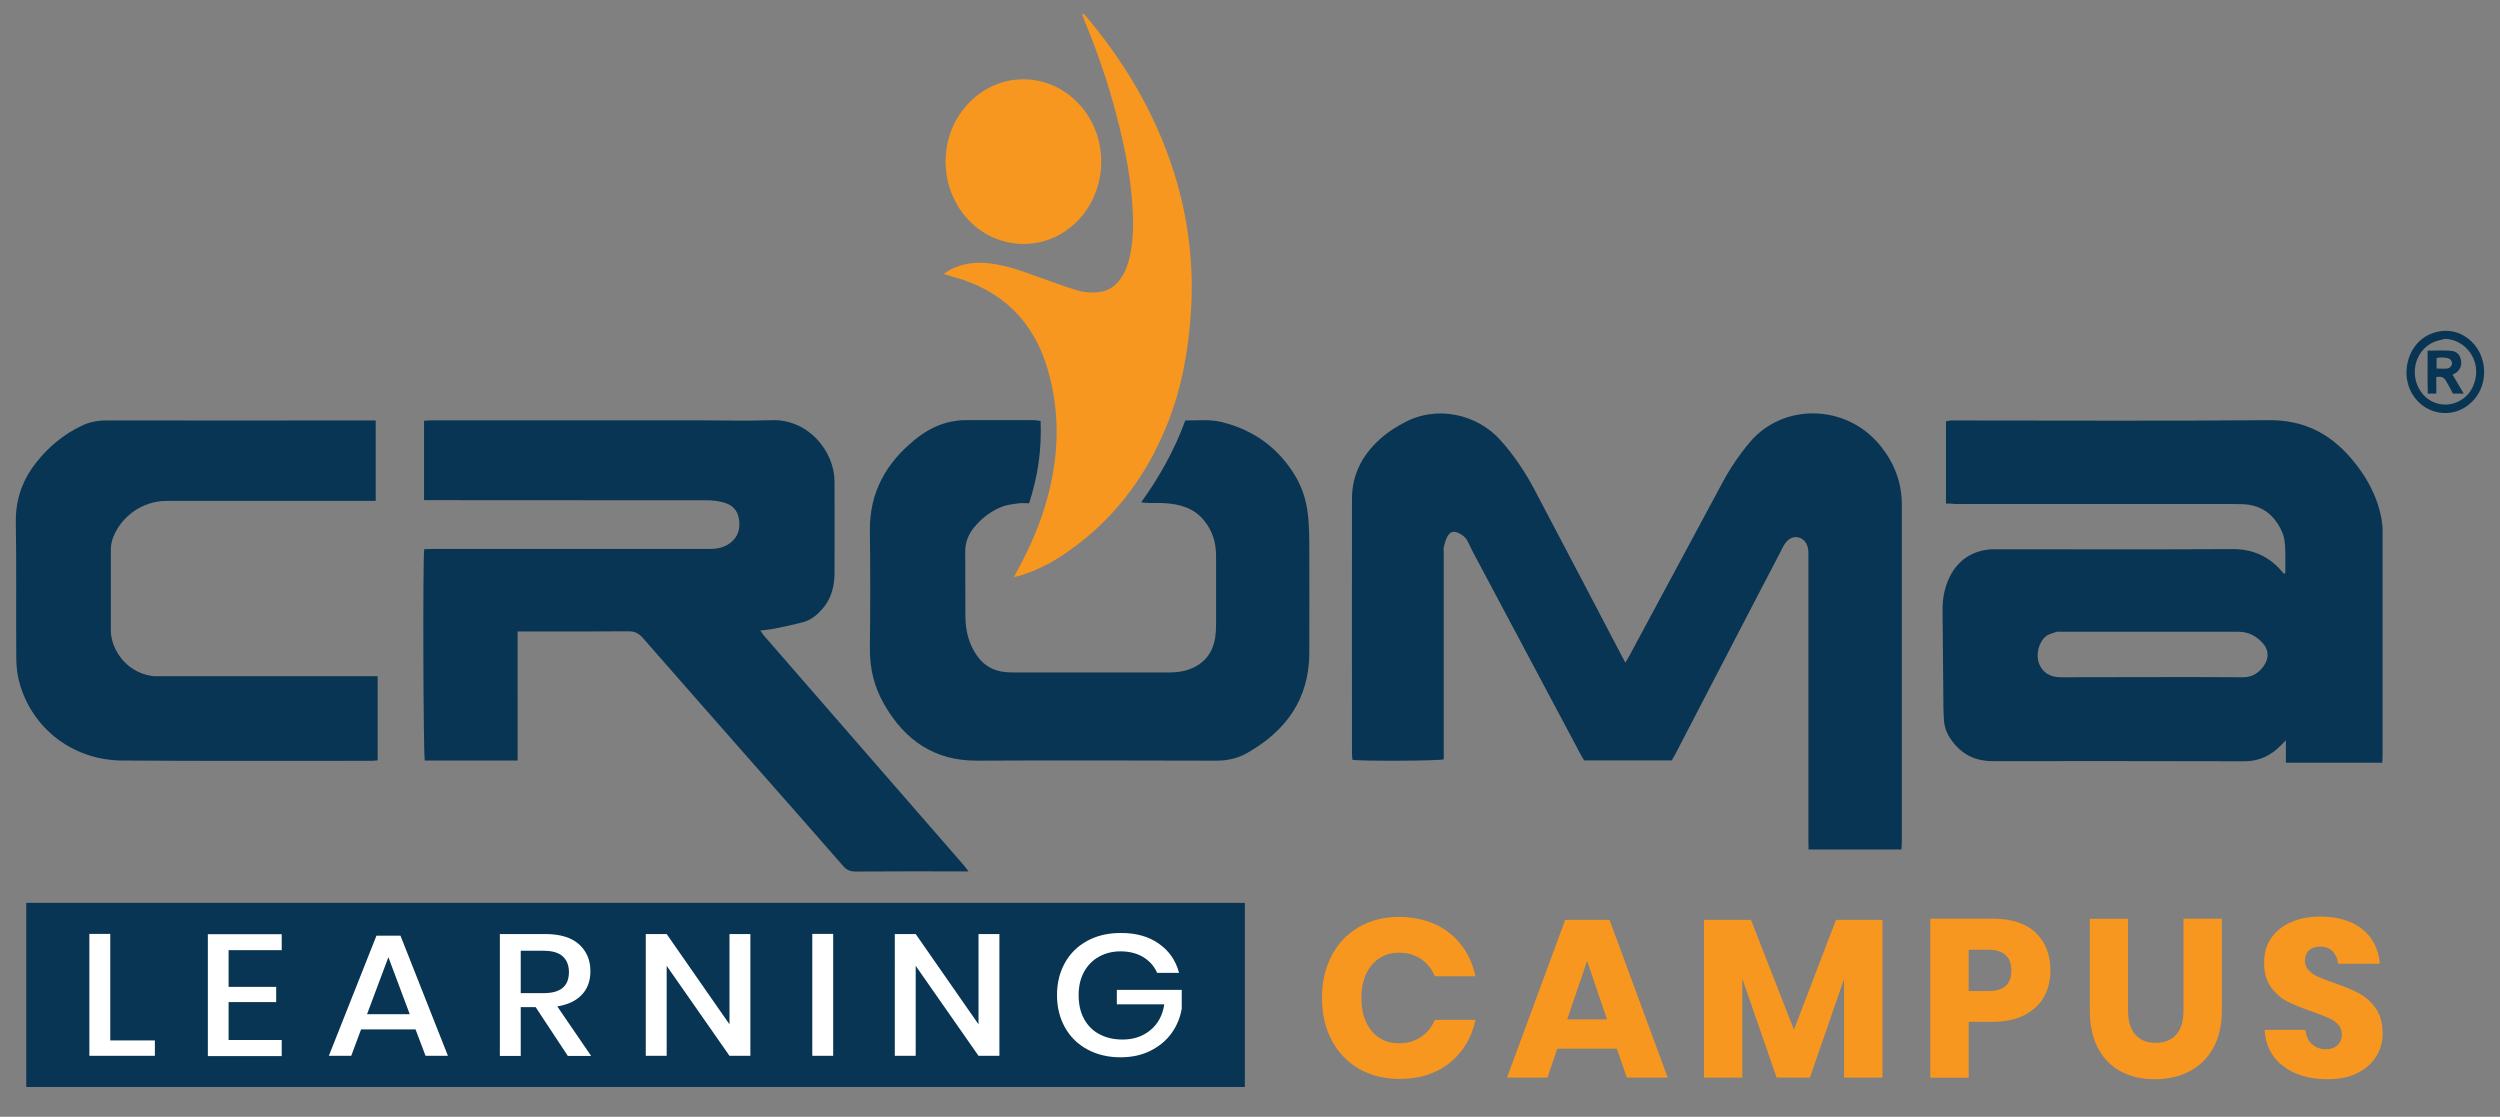 <?xml version="1.0" encoding="utf-8"?>
<!-- Generator: Adobe Illustrator 24.0.1, SVG Export Plug-In . SVG Version: 6.00 Build 0)  -->
<svg version="1.1" id="Layer_1" xmlns="http://www.w3.org/2000/svg" xmlns:xlink="http://www.w3.org/1999/xlink" x="0px" y="0px"
	 viewBox="0 0 167.55 74.85" style="enable-background:new 0 0 167.55 74.85;" xml:space="preserve">
<rect x="0" y="0" width="167.55" height="74.85" fill="#808080" stroke="none"/>
<style type="text/css">
	.st0{fill:#083553;}
	.st1{fill:#F79720;}
	.st2{fill:#FFFFFF;}
</style>
<g>
	<path class="st0" d="M112.04,50.96c-1.98,0-3.92,0-5.87,0c-0.07-0.12-0.15-0.23-0.21-0.35c-2.4-4.51-4.8-9.02-7.2-13.53
		c-0.12-0.23-0.24-0.47-0.35-0.71c-0.13-0.3-0.35-0.5-0.64-0.64c-0.32-0.15-0.54-0.12-0.73,0.17c-0.14,0.21-0.2,0.48-0.27,0.73
		c-0.04,0.13-0.01,0.28-0.01,0.42c0,4.42,0,8.83,0,13.25c0,0.2,0,0.4,0,0.59c-0.36,0.11-5.59,0.13-6.12,0.03
		c-0.01-0.13-0.03-0.26-0.03-0.39c0-5.7-0.01-11.41,0-17.11c0-1.74,0.81-3.12,2.13-4.21c0.4-0.33,0.86-0.61,1.32-0.86
		c2.24-1.24,4.95-0.58,6.49,1.14c0.93,1.03,1.69,2.18,2.33,3.4c1.9,3.6,3.79,7.21,5.68,10.82c0.11,0.22,0.23,0.43,0.37,0.7
		c0.11-0.18,0.19-0.31,0.26-0.44c2.1-3.9,4.19-7.8,6.29-11.7c0.51-0.94,1.11-1.82,1.8-2.64c2.24-2.64,6.43-2.55,8.69,0.18
		c0.96,1.16,1.49,2.48,1.49,4.01c0,7.55,0,15.09,0,22.64c0,0.15-0.02,0.3-0.03,0.47c-2.07,0-4.11,0-6.22,0
		c0-0.18-0.01-0.35-0.01-0.53c0-6.29,0-12.58,0-18.87c0-0.17,0-0.34,0-0.51c-0.01-0.53-0.26-0.9-0.66-1
		c-0.4-0.1-0.77,0.12-1.03,0.61c-0.49,0.95-0.98,1.9-1.48,2.84c-1.93,3.71-3.85,7.42-5.78,11.13
		C112.19,50.71,112.12,50.82,112.04,50.96z"/>
	<path class="st0" d="M130.42,33.75c0-1.89,0-3.69,0-5.51c0.11-0.02,0.21-0.05,0.31-0.06c0.15-0.01,0.31,0,0.46,0
		c6.96,0,13.92,0.04,20.87-0.02c2.29-0.02,4.04,0.86,5.48,2.52c1.03,1.19,1.78,2.53,2.07,4.1c0.04,0.24,0.07,0.49,0.07,0.74
		c0,5.05,0,10.1,0,15.16c0,0.14-0.01,0.27-0.02,0.44c-2.16,0-4.29,0-6.46,0c0-0.48,0-0.94,0-1.51c-0.14,0.15-0.21,0.22-0.28,0.29
		c-0.68,0.71-1.47,1.12-2.5,1.12c-5.63-0.02-11.25-0.01-16.88-0.01c-1.26,0-2.2-0.53-2.87-1.58c-0.24-0.37-0.37-0.78-0.39-1.23
		c-0.01-0.26-0.03-0.53-0.03-0.79c-0.02-2.15-0.04-4.31-0.06-6.46c-0.01-0.69,0.09-1.36,0.35-2c0.56-1.38,1.67-2.14,3.16-2.14
		c5.3,0,10.6,0.02,15.9-0.01c1.36-0.01,2.44,0.47,3.31,1.47c0.05,0.06,0.11,0.11,0.16,0.17c0.01,0.01,0.03,0,0.09,0
		c0-0.59,0.02-1.19-0.01-1.79c-0.02-0.33-0.06-0.69-0.2-0.99c-0.5-1.14-1.35-1.82-2.64-1.87c-0.22-0.01-0.43-0.01-0.65-0.01
		c-6.21,0-12.43,0-18.64,0C130.85,33.75,130.66,33.75,130.42,33.75z M144.18,45.38c2.05,0,4.09-0.01,6.14,0.01
		c0.63,0,1.06-0.29,1.4-0.76c0.37-0.53,0.34-1.1-0.11-1.57c-0.43-0.46-0.95-0.72-1.6-0.72c-3.95,0-7.9,0-11.86,0
		c-0.12,0-0.26-0.02-0.37,0.02c-0.23,0.08-0.49,0.14-0.67,0.29c-0.49,0.4-0.68,1.25-0.45,1.83c0.24,0.6,0.73,0.91,1.47,0.91
		C140.15,45.38,142.17,45.38,144.18,45.38z"/>
	<path class="st0" d="M34.69,50.97c-2.13,0-4.18,0-6.22,0c-0.1-0.32-0.14-13.35-0.04-14.16c0.19-0.01,0.38-0.02,0.58-0.02
		c6.18,0,12.37,0,18.55,0c0.51,0,0.98-0.09,1.39-0.41c0.52-0.4,0.67-0.94,0.58-1.57c-0.08-0.61-0.46-0.98-1.02-1.13
		c-0.35-0.1-0.73-0.15-1.1-0.15c-6.12-0.01-12.24-0.01-18.36-0.01c-0.2,0-0.4,0-0.63,0c0-1.78,0-3.53,0-5.32
		c0.19-0.01,0.39-0.03,0.58-0.03c5.9,0,11.81,0,17.71,0c1.67,0,3.35,0.05,5.02-0.01c2.41-0.08,4.2,2.05,4.2,4.13
		c0,2.03,0.01,4.06,0,6.09c0,0.87-0.19,1.69-0.77,2.38c-0.36,0.42-0.77,0.78-1.31,0.93c-0.64,0.17-1.29,0.31-1.94,0.44
		c-0.29,0.06-0.58,0.08-0.95,0.13c0.1,0.15,0.17,0.25,0.25,0.35c2.28,2.62,4.56,5.24,6.83,7.85c2.18,2.5,4.35,5,6.53,7.5
		c0.1,0.11,0.18,0.23,0.34,0.44c-0.27,0-0.43,0-0.6,0c-2.32,0-4.65-0.01-6.97,0.01c-0.36,0-0.6-0.1-0.83-0.37
		c-1.7-1.95-3.41-3.89-5.12-5.83c-2.77-3.15-5.55-6.3-8.31-9.46c-0.28-0.32-0.56-0.45-0.99-0.44c-2.28,0.02-4.56,0.01-6.83,0.01
		c-0.17,0-0.34,0-0.57,0C34.69,45.21,34.69,48.06,34.69,50.97z"/>
	<path class="st0" d="M69.74,28.21c0.08,1.91-0.18,3.71-0.77,5.52c-0.27,0-0.52-0.03-0.76,0.01c-0.35,0.05-0.71,0.09-1.03,0.21
		c-0.75,0.29-1.38,0.77-1.89,1.39c-0.39,0.47-0.6,1-0.6,1.62c0.01,1.46,0,2.91,0.01,4.37c0.01,0.93,0.22,1.81,0.76,2.59
		c0.46,0.67,1.09,1.04,1.89,1.12c0.22,0.02,0.43,0.03,0.65,0.03c3.44,0,6.88,0,10.32,0c0.48,0,0.96-0.05,1.41-0.22
		c1.01-0.38,1.57-1.12,1.72-2.18c0.03-0.24,0.05-0.49,0.05-0.74c0-1.57,0-3.13,0-4.7c0-0.86-0.24-1.65-0.79-2.33
		c-0.7-0.87-1.67-1.13-2.72-1.18c-0.34-0.02-0.68,0-1.02-0.01c-0.13,0-0.26-0.02-0.49-0.04c1.25-1.74,2.24-3.53,2.96-5.49
		c0.83,0,1.65-0.09,2.46,0.11c2.15,0.54,3.81,1.75,4.94,3.66c0.52,0.88,0.77,1.86,0.85,2.87c0.04,0.52,0.06,1.05,0.06,1.58
		c0.01,2.43,0,4.87,0,7.3c0.01,3.13-1.55,5.29-4.19,6.78c-0.64,0.36-1.35,0.51-2.1,0.5c-5.32-0.01-10.63-0.03-15.95,0
		c-2.89,0.02-4.87-1.37-6.25-3.77c-0.67-1.16-0.98-2.42-0.96-3.78c0.03-2.62,0.03-5.24,0-7.86c-0.03-2.56,1.08-4.53,3.01-6.1
		c0.73-0.59,1.54-1.04,2.48-1.22c0.27-0.05,0.55-0.09,0.83-0.09c1.58-0.01,3.16,0,4.74,0C69.48,28.18,69.59,28.2,69.74,28.21z"/>
	<path class="st0" d="M25.18,33.57c-0.22,0-0.4,0-0.59,0c-4.48,0-8.96,0-13.43,0c-1.57,0-3.03,1-3.59,2.48
		c-0.09,0.24-0.14,0.51-0.14,0.77c-0.01,1.81,0.01,3.63,0,5.44c-0.01,1.16,0.94,2.74,2.67,3.03c0.21,0.04,0.43,0.03,0.65,0.03
		c4.66,0,9.33,0,13.99,0c0.18,0,0.36,0,0.57,0c0,1.9,0,3.75,0,5.64c-0.15,0.01-0.28,0.03-0.42,0.03c-5.58,0-11.16,0.02-16.73-0.02
		c-3.45-0.03-6.29-2.38-6.96-5.66c-0.09-0.45-0.11-0.92-0.11-1.38C1.07,40.95,1.11,37.97,1.06,35c-0.02-1.54,0.45-2.85,1.39-4.03
		c0.81-1.02,1.79-1.84,2.97-2.41c0.52-0.26,1.07-0.38,1.66-0.38c5.86,0.01,11.71,0,17.57,0c0.17,0,0.34,0,0.53,0
		C25.18,29.98,25.18,31.74,25.18,33.57z"/>
	<path class="st1" d="M72.63,0.92c0.14,0.16,0.28,0.32,0.42,0.49c2.67,3.24,4.7,6.83,5.85,10.88c0.79,2.8,1.1,5.64,0.92,8.55
		c-0.16,2.64-0.63,5.23-1.63,7.69c-1.45,3.58-3.73,6.52-6.96,8.67c-0.85,0.57-1.77,1.03-2.75,1.34c-0.14,0.05-0.29,0.08-0.53,0.14
		c0.12-0.23,0.19-0.37,0.27-0.51c0.89-1.64,1.62-3.34,2.07-5.16c0.69-2.74,0.73-5.48-0.06-8.21c-0.95-3.31-3.11-5.38-6.42-6.27
		c-0.16-0.04-0.31-0.09-0.57-0.17c0.21-0.13,0.32-0.22,0.45-0.29c0.8-0.41,1.65-0.52,2.53-0.43c1.18,0.12,2.29,0.53,3.39,0.93
		c0.8,0.29,1.6,0.58,2.41,0.84c0.52,0.17,1.05,0.23,1.6,0.17c0.65-0.07,1.13-0.39,1.49-0.91c0.31-0.44,0.48-0.93,0.6-1.45
		c0.21-0.91,0.25-1.84,0.22-2.77c-0.08-2.3-0.53-4.55-1.11-6.76c-0.57-2.16-1.29-4.27-2.15-6.33c-0.05-0.12-0.09-0.25-0.13-0.38
		C72.57,0.95,72.6,0.94,72.63,0.92z"/>
	<path class="st1" d="M63.37,10.89c0.01-1.48,0.47-2.8,1.48-3.9c2.06-2.24,5.43-2.23,7.49,0.01c2.1,2.29,1.92,5.99-0.39,8.06
		c-2.51,2.24-6.38,1.47-7.94-1.59C63.6,12.69,63.39,11.81,63.37,10.89z"/>
	<path class="st0" d="M161.28,25.01c0.01-1.39,0.81-2.46,2.01-2.76c0.77-0.19,1.49-0.04,2.12,0.44c1.35,1.02,1.5,3.24,0.07,4.41
		c-1.42,1.17-3.51,0.5-4.07-1.28c-0.05-0.16-0.08-0.33-0.11-0.5C161.29,25.19,161.28,25.05,161.28,25.01z M163.87,22.71
		c-0.26,0.07-0.53,0.11-0.77,0.22c-1.29,0.57-1.67,2.29-0.77,3.43c0.6,0.76,1.64,0.97,2.49,0.52c0.58-0.31,0.92-0.8,1.07-1.43
		C166.23,24.09,165.22,22.75,163.87,22.71z"/>
	<path class="st0" d="M162.7,23.5c0.56,0,1.06-0.03,1.55,0.01c0.42,0.03,0.63,0.28,0.69,0.65c0.06,0.37-0.09,0.69-0.44,0.89
		c-0.04,0.02-0.09,0.04-0.13,0.06c0.24,0.41,0.48,0.81,0.75,1.27c-0.28,0-0.49,0-0.72,0c-0.15-0.27-0.29-0.55-0.45-0.82
		c-0.17-0.29-0.3-0.34-0.67-0.29c0,0.36,0,0.72,0,1.11c-0.2,0-0.36,0-0.57,0C162.68,25.43,162.7,24.48,162.7,23.5z M163.3,24.7
		c0.26,0,0.48,0.02,0.7,0c0.19-0.02,0.33-0.18,0.33-0.34c0.01-0.17-0.11-0.32-0.3-0.36c-0.24-0.05-0.48-0.06-0.73-0.01
		C163.3,24.23,163.3,24.45,163.3,24.7z"/>
	<rect x="1.76" y="60.51" class="st0" width="81.67" height="12.34"/>
	<path class="st2" d="M7.39,69.73h2.99v1.03H5.99v-8.17h1.4V69.73z"/>
	<path class="st2" d="M15.32,63.66v2.48h3.19v1.02h-3.19v2.54h3.56v1.08h-4.95v-8.17h4.95v1.07H15.32z"/>
	<path class="st2" d="M27.85,68.99H24.2l-0.66,1.77h-1.5l3.19-8.05h1.61l3.18,8.05h-1.5L27.85,68.99z M27.46,67.97l-1.43-3.82
		l-1.43,3.82H27.46z"/>
	<path class="st2" d="M38.05,70.76L35.9,67.5H34.9v3.27h-1.4v-8.17h3.05c0.99,0,1.74,0.23,2.25,0.68c0.51,0.46,0.77,1.06,0.77,1.81
		c0,0.64-0.19,1.17-0.57,1.57c-0.38,0.41-0.93,0.67-1.65,0.79l2.27,3.32H38.05z M34.9,66.56h1.54c1.13,0,1.69-0.47,1.69-1.41
		c0-0.45-0.14-0.8-0.41-1.05c-0.27-0.25-0.7-0.38-1.28-0.38H34.9V66.56z"/>
	<path class="st2" d="M50.29,70.76h-1.4l-4.21-6.03v6.03h-1.4V62.6h1.4l4.21,6.05V62.6h1.4V70.76z"/>
	<path class="st2" d="M55.84,62.59v8.17h-1.4v-8.17H55.84z"/>
	<path class="st2" d="M66.98,70.76h-1.4l-4.21-6.03v6.03h-1.4V62.6h1.4l4.21,6.05V62.6h1.4V70.76z"/>
	<path class="st2" d="M77.66,63.24c0.69,0.48,1.14,1.13,1.36,1.96h-1.47c-0.19-0.44-0.5-0.79-0.92-1.05
		c-0.43-0.26-0.94-0.39-1.53-0.39c-0.54,0-1.02,0.12-1.45,0.36c-0.43,0.24-0.76,0.58-1,1.02c-0.24,0.44-0.36,0.96-0.36,1.55
		c0,0.62,0.12,1.16,0.37,1.61c0.25,0.45,0.59,0.79,1.04,1.02c0.45,0.24,0.96,0.35,1.55,0.35c0.72,0,1.34-0.21,1.85-0.63
		c0.51-0.42,0.82-1,0.93-1.73h-3.18v-0.97h4.35v1.26c-0.1,0.6-0.33,1.15-0.68,1.64s-0.82,0.88-1.41,1.18
		c-0.58,0.29-1.25,0.44-2.01,0.44c-0.84,0-1.59-0.18-2.23-0.53c-0.65-0.35-1.15-0.85-1.5-1.48c-0.35-0.63-0.53-1.35-0.53-2.16
		c0-0.81,0.18-1.53,0.53-2.16c0.35-0.63,0.85-1.12,1.49-1.47c0.64-0.35,1.38-0.53,2.23-0.53C76.12,62.52,76.98,62.76,77.66,63.24z"
		/>
	<path class="st1" d="M97.16,62.54c0.89,0.71,1.46,1.68,1.73,2.89h-2.73c-0.2-0.49-0.51-0.88-0.93-1.16
		c-0.42-0.28-0.91-0.42-1.48-0.42c-0.75,0-1.36,0.28-1.82,0.83c-0.46,0.55-0.69,1.29-0.69,2.21s0.23,1.66,0.69,2.21
		c0.46,0.55,1.07,0.82,1.82,0.82c0.57,0,1.07-0.14,1.48-0.42c0.42-0.28,0.72-0.66,0.93-1.15h2.73c-0.26,1.2-0.84,2.17-1.73,2.88
		c-0.89,0.72-2.01,1.08-3.37,1.08c-1.03,0-1.94-0.23-2.73-0.69c-0.78-0.46-1.39-1.1-1.82-1.92c-0.43-0.82-0.64-1.76-0.64-2.82
		s0.21-1.99,0.64-2.82c0.43-0.82,1.03-1.46,1.82-1.92c0.78-0.46,1.69-0.69,2.73-0.69C95.15,61.47,96.27,61.83,97.16,62.54z"/>
	<path class="st1" d="M108.36,70.28h-3.99l-0.66,1.94h-2.71l3.9-10.57h2.97l3.9,10.57h-2.74L108.36,70.28z M107.7,68.32l-1.33-3.92
		l-1.34,3.92H107.7z"/>
	<path class="st1" d="M126.16,61.65v10.57h-2.57v-6.61l-2.29,6.61h-2.23l-2.3-6.63v6.63h-2.57V61.65h3.15l2.88,7.36l2.82-7.36
		H126.16z"/>
	<path class="st1" d="M131.94,68.49v3.74h-2.57V61.57h4.17c1.26,0,2.23,0.31,2.89,0.94c0.66,0.63,0.99,1.47,0.99,2.54
		c0,0.66-0.15,1.25-0.44,1.77s-0.74,0.92-1.32,1.22c-0.58,0.3-1.29,0.44-2.12,0.44H131.94z M134.8,65.05c0-0.93-0.52-1.4-1.55-1.4
		h-1.31v2.77h1.31C134.29,66.42,134.8,65.97,134.8,65.05z"/>
	<path class="st1" d="M142.62,61.57v6.15c0,0.7,0.16,1.24,0.48,1.61c0.31,0.37,0.78,0.56,1.38,0.56c0.6,0,1.06-0.19,1.38-0.56
		c0.32-0.37,0.48-0.91,0.48-1.61v-6.15h2.57v6.15c0,1-0.2,1.85-0.59,2.54c-0.39,0.69-0.93,1.2-1.6,1.55
		c-0.68,0.35-1.44,0.52-2.3,0.52s-1.61-0.17-2.26-0.51c-0.65-0.34-1.17-0.86-1.54-1.55c-0.37-0.69-0.56-1.54-0.56-2.54v-6.15H142.62
		z"/>
	<path class="st1" d="M159.27,70.78c-0.29,0.47-0.71,0.85-1.26,1.13c-0.56,0.28-1.23,0.42-2.03,0.42c-1.19,0-2.18-0.29-2.95-0.87
		c-0.77-0.58-1.19-1.39-1.26-2.44h2.74c0.04,0.4,0.18,0.72,0.43,0.95c0.25,0.23,0.56,0.35,0.94,0.35c0.33,0,0.59-0.09,0.78-0.27
		c0.19-0.18,0.29-0.42,0.29-0.72c0-0.27-0.09-0.5-0.26-0.68c-0.18-0.18-0.39-0.33-0.66-0.44c-0.26-0.12-0.62-0.25-1.08-0.42
		c-0.67-0.23-1.22-0.45-1.65-0.67c-0.43-0.22-0.79-0.54-1.1-0.96c-0.31-0.43-0.46-0.98-0.46-1.66c0-0.63,0.16-1.18,0.48-1.64
		c0.32-0.46,0.77-0.81,1.33-1.06c0.57-0.25,1.22-0.37,1.95-0.37c1.18,0,2.12,0.28,2.82,0.84c0.7,0.56,1.09,1.34,1.18,2.32h-2.79
		c-0.05-0.35-0.18-0.63-0.38-0.84c-0.21-0.21-0.48-0.31-0.84-0.31c-0.3,0-0.55,0.08-0.73,0.24c-0.19,0.16-0.28,0.4-0.28,0.71
		c0,0.25,0.08,0.47,0.25,0.64c0.17,0.18,0.37,0.32,0.62,0.43s0.61,0.25,1.08,0.42c0.68,0.23,1.24,0.46,1.67,0.69
		c0.43,0.23,0.8,0.56,1.11,0.99c0.31,0.43,0.47,0.99,0.47,1.69C159.7,69.79,159.55,70.3,159.27,70.78z"/>
</g>
</svg>
